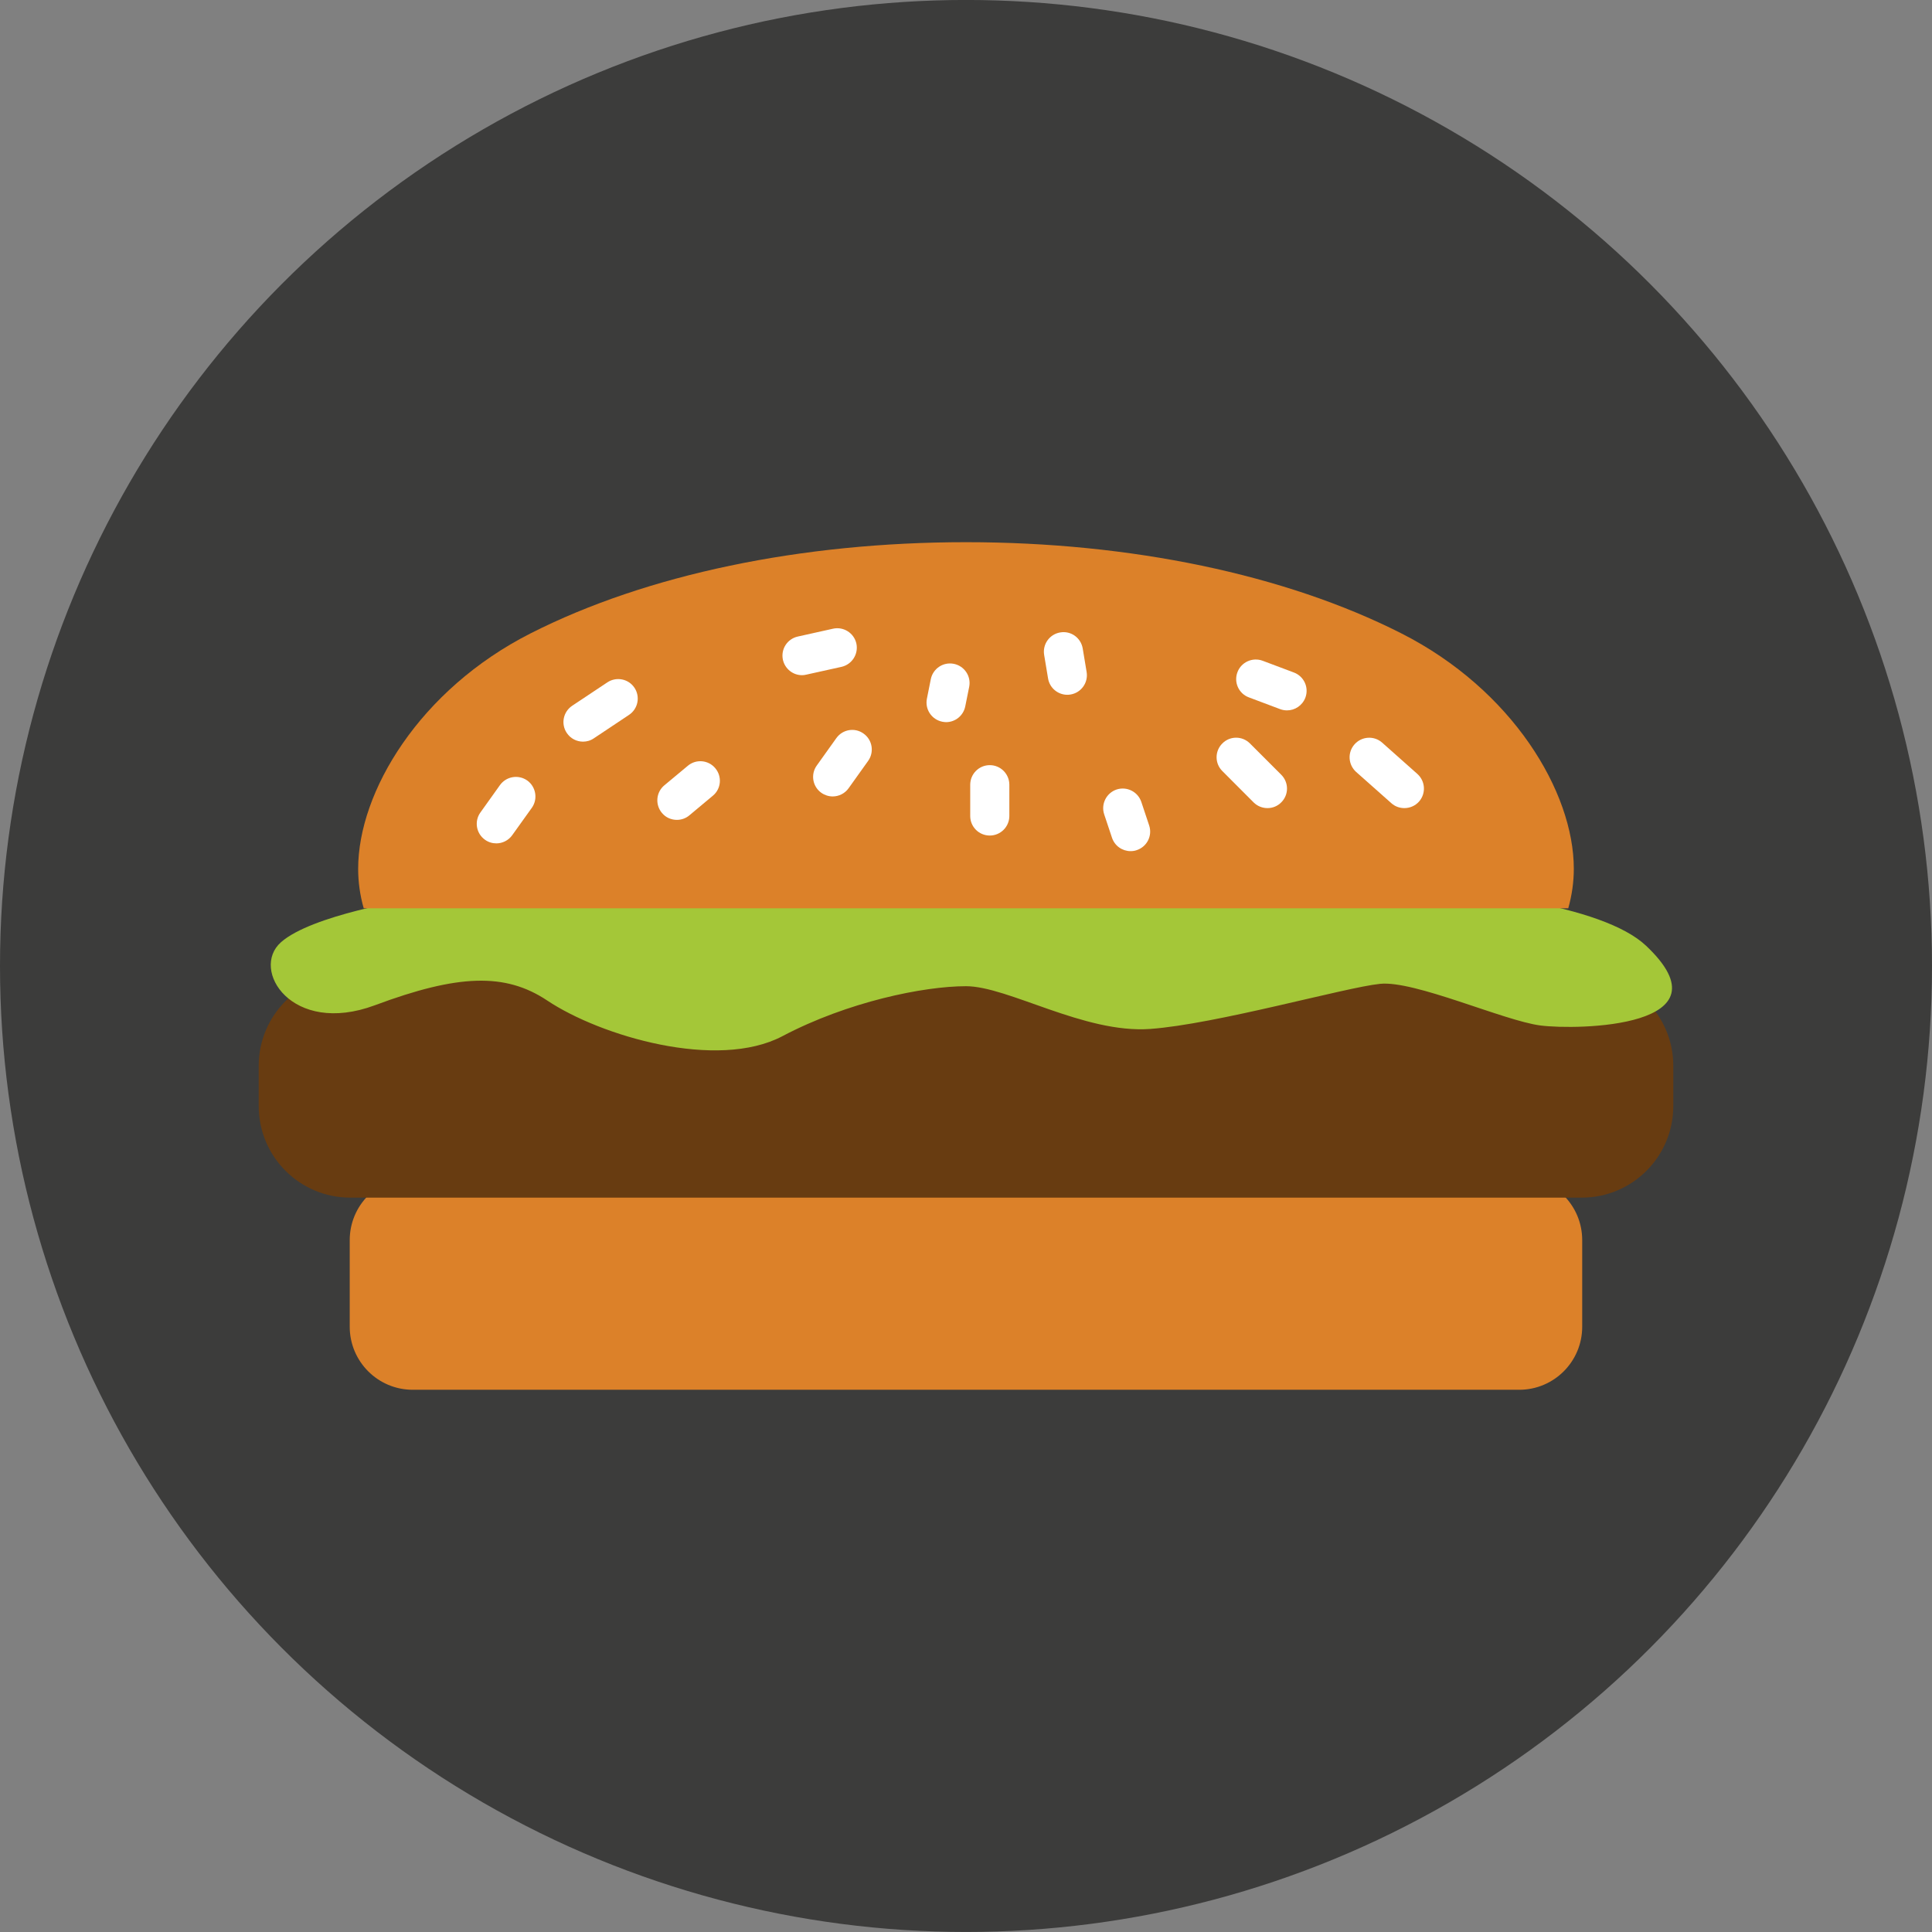 <?xml version="1.0" encoding="UTF-8" standalone="no"?>
<!-- Generator: Adobe Illustrator 16.0.0, SVG Export Plug-In . SVG Version: 6.00 Build 0)  -->
<!DOCTYPE svg  PUBLIC '-//W3C//DTD SVG 1.1//EN'  'http://www.w3.org/Graphics/SVG/1.1/DTD/svg11.dtd'>
<svg id="Layer_1" xmlns="http://www.w3.org/2000/svg" xml:space="preserve" height="55px" viewBox="0 0 55 55" width="55px" version="1.1" y="0px" x="0px" xmlns:xlink="http://www.w3.org/1999/xlink" enable-background="new 0 0 55 55">
	<rect x="0" y="0" width="55" height="55" fill="#808080" stroke="none"/>
	<circle cy="27.499" cx="27.5" r="27.5" fill="#3C3C3B"/>
		<path d="m45.042 37.769c0 0.991-0.802 1.795-1.794 1.795h-31.498c-0.991 0-1.794-0.804-1.794-1.795v-2.465c0-0.992 0.803-1.795 1.794-1.795h31.498c0.992 0 1.794 0.803 1.794 1.795v2.465z" fill="#DC8129"/>
		<path d="m47.635 31.487c0 1.441-1.168 2.607-2.606 2.607h-35.058c-1.438 0-2.606-1.166-2.606-2.607v-1.145c0-1.441 1.168-2.607 2.606-2.607h35.058c1.438 0 2.606 1.166 2.606 2.607v1.145z" fill="#683C11"/>
		<path d="m11.686 25.605s-2.808 0.44-3.688 1.219c-0.879 0.779 0.305 2.673 2.673 1.794 2.367-0.883 3.709-0.933 4.905-0.137 1.521 1.016 4.842 1.996 6.699 1.016s4.025-1.422 5.224-1.422c1.199 0 3.366 1.352 5.242 1.217s5.563-1.185 6.544-1.284c0.98-0.104 3.518 1.048 4.566 1.185 1.047 0.135 5.479 0.065 3.01-2.269-2.469-2.332-15.254-1.894-15.254-1.894l-19.921 0.575z" fill="#A4C738"/>
		<path d="m10.354 25.857h34.291c0.105-0.372 0.158-0.749 0.158-1.125 0-2.186-1.746-5.1-4.917-6.705-3.298-1.671-7.698-2.592-12.387-2.592s-9.088 0.92-12.387 2.592c-3.17 1.605-4.916 4.519-4.916 6.705 0 0.376 0.052 0.753 0.158 1.125z" fill="#DC8129"/>
		<path d="m32.185 24.23c-0.233 0-0.449-0.146-0.528-0.379l-0.223-0.668c-0.097-0.292 0.061-0.608 0.352-0.707 0.293-0.096 0.607 0.062 0.705 0.353l0.223 0.669c0.098 0.292-0.061 0.606-0.352 0.703-0.061 0.022-0.119 0.029-0.177 0.029z" fill="#fff"/>
		<path d="m14.129 24.009c-0.112 0-0.226-0.033-0.324-0.104-0.25-0.179-0.308-0.526-0.129-0.775l0.557-0.78c0.18-0.25 0.526-0.307 0.777-0.131 0.249 0.18 0.308 0.53 0.129 0.779l-0.557 0.778c-0.108 0.151-0.28 0.233-0.453 0.233z" fill="#fff"/>
		<path d="m28.177 23.786c-0.308 0-0.557-0.248-0.557-0.556v-0.89c0-0.308 0.249-0.558 0.557-0.558 0.307 0 0.557 0.25 0.557 0.558v0.89c-0.001 0.308-0.251 0.556-0.557 0.556z" fill="#fff"/>
		<path d="m19.269 23.34c-0.158 0-0.317-0.065-0.427-0.2-0.196-0.236-0.166-0.587 0.071-0.784l0.668-0.556c0.235-0.198 0.587-0.166 0.783 0.071 0.197 0.236 0.166 0.586-0.07 0.781l-0.668 0.558c-0.105 0.089-0.231 0.13-0.357 0.13z" fill="#fff"/>
		<path d="m39.979 23.005c-0.132 0-0.264-0.045-0.369-0.139l-1.003-0.89c-0.229-0.206-0.251-0.556-0.046-0.787 0.205-0.23 0.557-0.252 0.787-0.047l1.002 0.891c0.229 0.206 0.25 0.556 0.045 0.788-0.11 0.122-0.262 0.184-0.416 0.184z" fill="#fff"/>
		<path d="m36.083 23.005c-0.144 0-0.286-0.054-0.396-0.163l-0.889-0.891c-0.219-0.217-0.219-0.57 0-0.787 0.215-0.218 0.568-0.218 0.785 0l0.891 0.891c0.219 0.218 0.219 0.571 0 0.787-0.108 0.11-0.249 0.163-0.391 0.163z" fill="#fff"/>
		<path d="m23.704 22.673c-0.112 0-0.226-0.036-0.323-0.104-0.251-0.179-0.308-0.526-0.13-0.775l0.558-0.781c0.178-0.25 0.525-0.311 0.776-0.129 0.25 0.178 0.308 0.527 0.129 0.777l-0.557 0.78c-0.107 0.15-0.279 0.232-0.453 0.232z" fill="#fff"/>
		<path d="m16.598 21.113c-0.18 0-0.356-0.086-0.464-0.249-0.171-0.255-0.102-0.599 0.154-0.772l1.001-0.666c0.257-0.171 0.603-0.102 0.773 0.153 0.17 0.256 0.101 0.601-0.155 0.772l-1.001 0.667c-0.095 0.066-0.202 0.095-0.308 0.095z" fill="#fff"/>
		<path d="m26.933 20.558c-0.034 0-0.071-0.006-0.108-0.012-0.302-0.061-0.498-0.353-0.438-0.655l0.111-0.556c0.061-0.302 0.354-0.497 0.655-0.437s0.498 0.352 0.438 0.654l-0.112 0.556c-0.053 0.266-0.285 0.45-0.546 0.45z" fill="#fff"/>
		<path d="m36.639 20.223c-0.064 0-0.131-0.011-0.195-0.035l-0.891-0.335c-0.289-0.107-0.434-0.428-0.326-0.716 0.107-0.287 0.428-0.434 0.717-0.327l0.891 0.335c0.287 0.108 0.434 0.428 0.326 0.716-0.086 0.225-0.298 0.362-0.522 0.362z" fill="#fff"/>
		<path d="m30.384 19.779c-0.267 0-0.503-0.193-0.548-0.466l-0.111-0.668c-0.051-0.304 0.153-0.59 0.457-0.641 0.305-0.053 0.59 0.153 0.641 0.458l0.111 0.668c0.051 0.302-0.154 0.591-0.457 0.641-0.032 0.006-0.063 0.008-0.093 0.008z" fill="#fff"/>
		<path d="m22.831 19.221c-0.254 0-0.484-0.177-0.543-0.437-0.066-0.3 0.123-0.597 0.424-0.663l1.002-0.223c0.3-0.067 0.598 0.123 0.665 0.421 0.065 0.3-0.124 0.597-0.424 0.665l-1.003 0.222c-0.039 0.01-0.08 0.015-0.121 0.015z" fill="#fff"/>
</svg>
